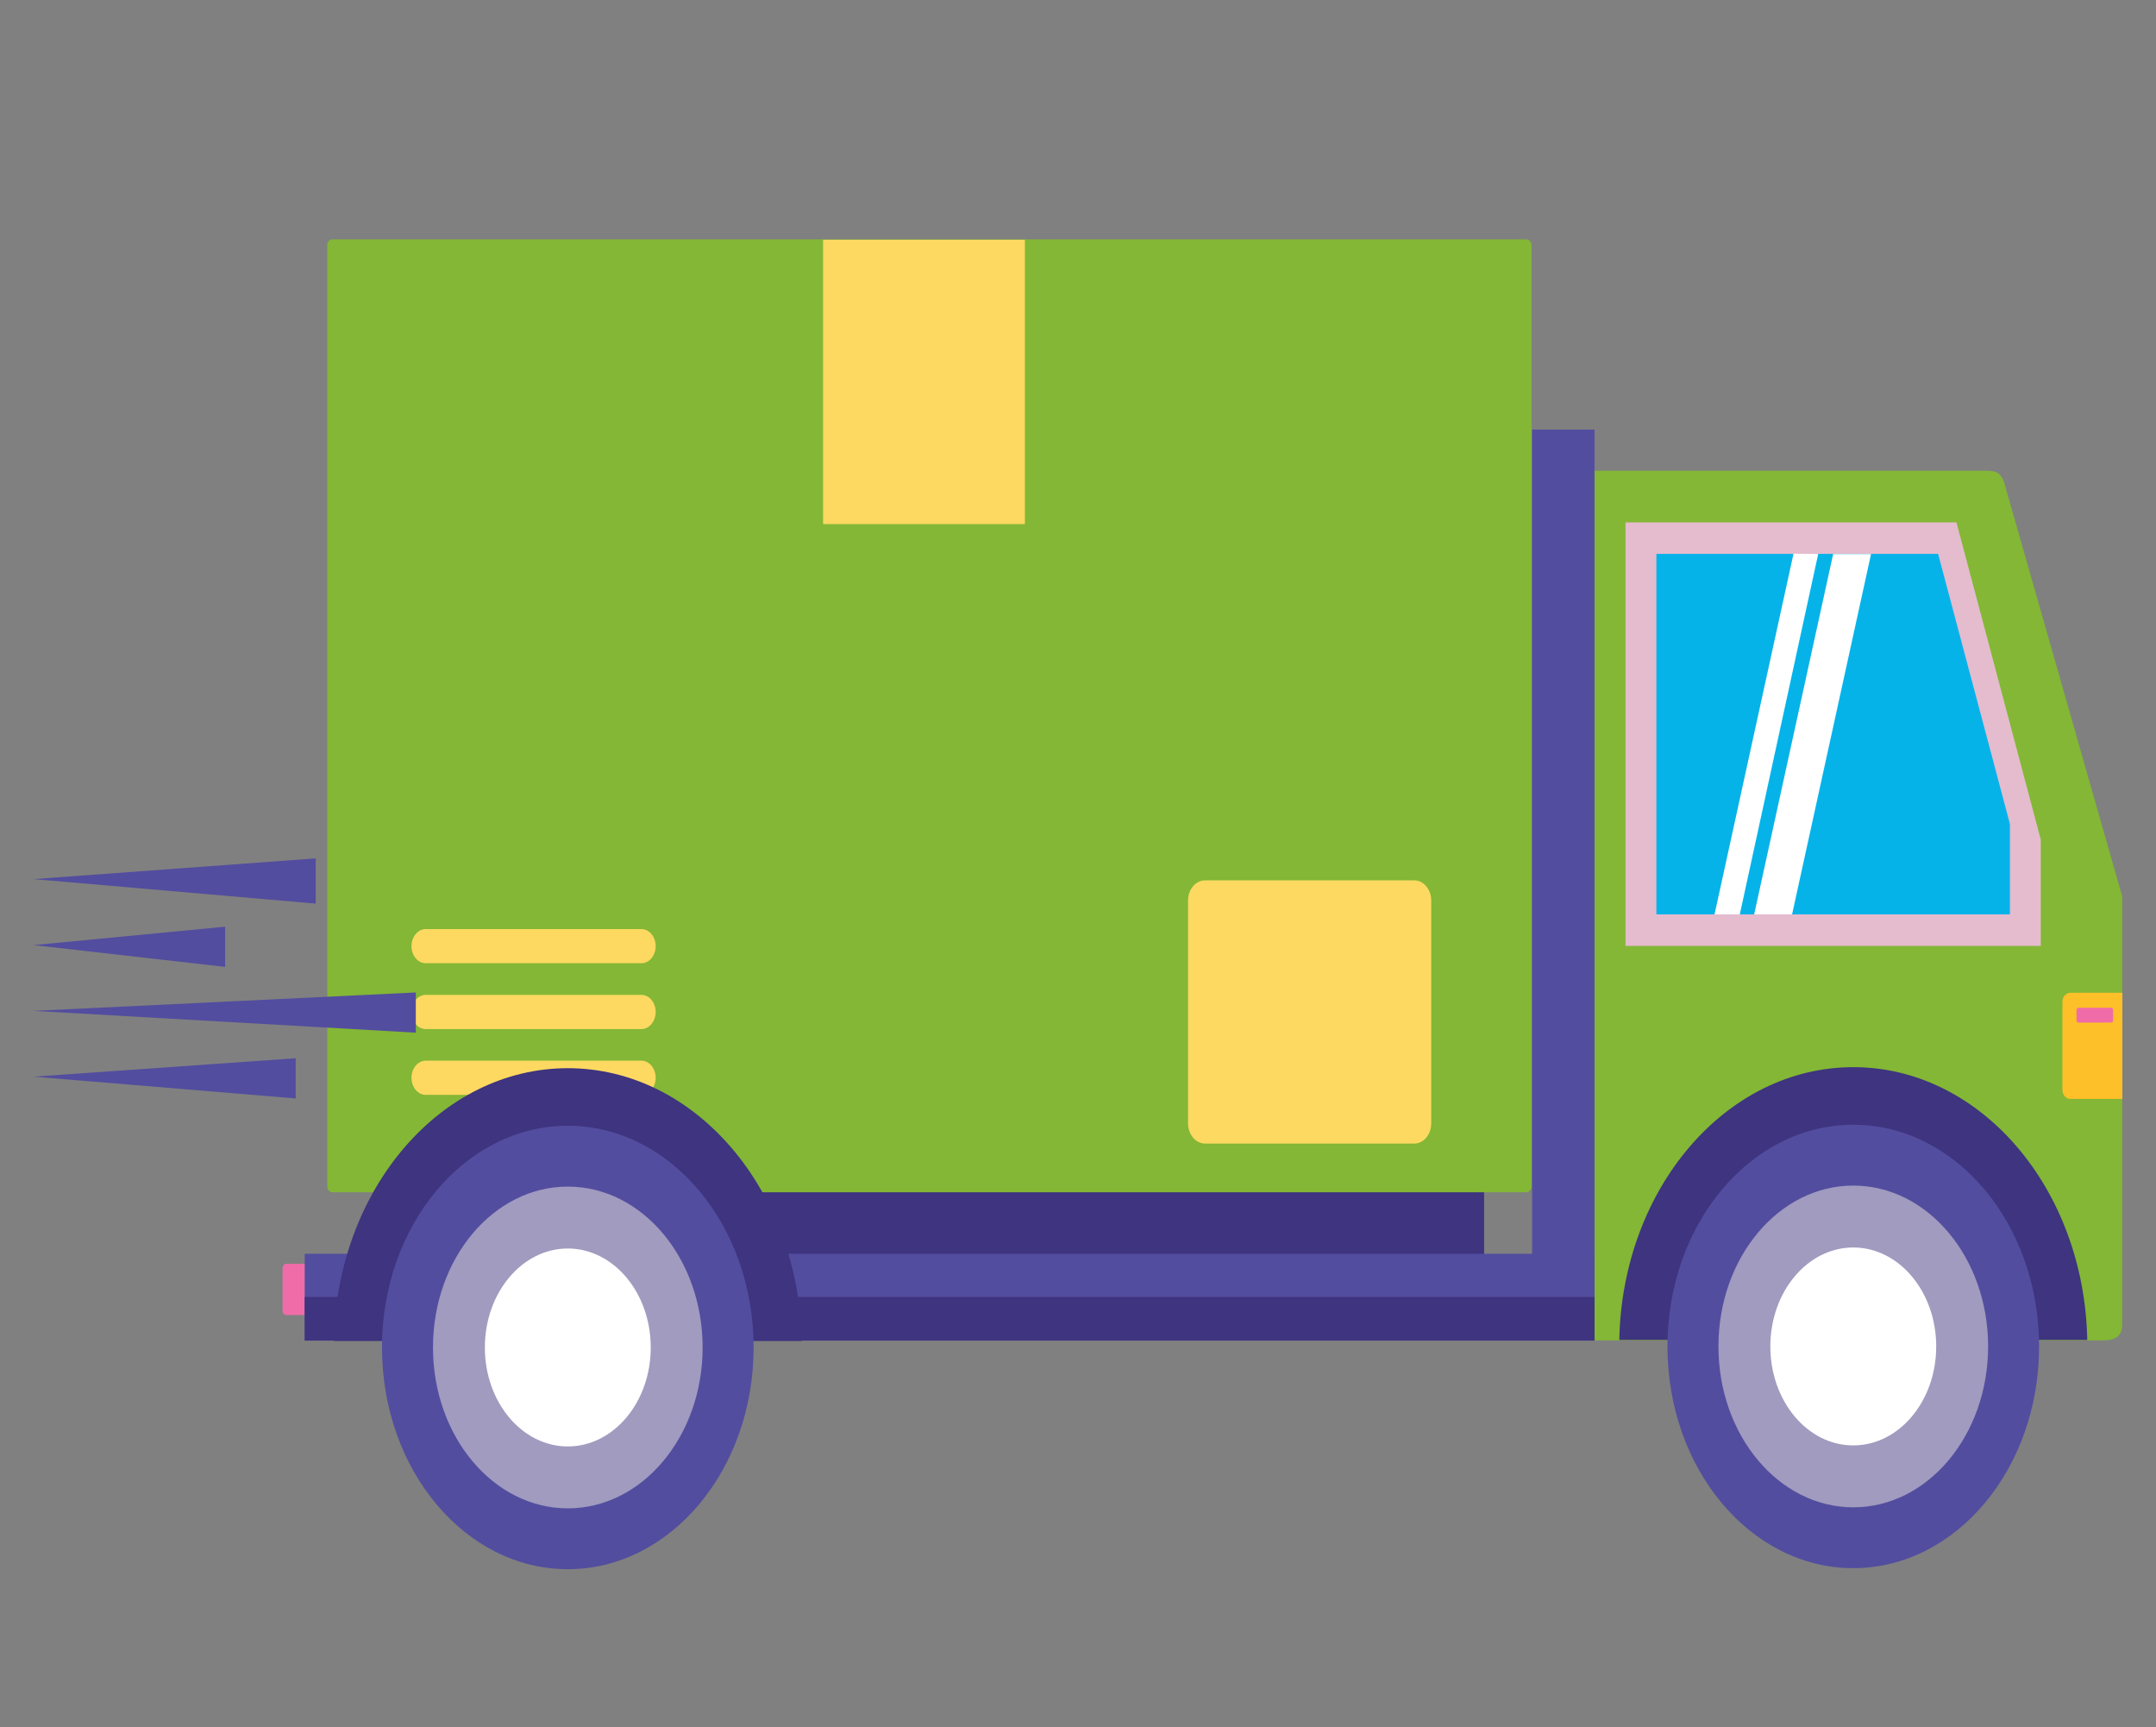 <?xml version="1.0" encoding="utf-8"?>
<!-- Generator: Adobe Illustrator 16.0.0, SVG Export Plug-In . SVG Version: 6.00 Build 0)  -->
<!DOCTYPE svg PUBLIC "-//W3C//DTD SVG 1.1//EN" "http://www.w3.org/Graphics/SVG/1.1/DTD/svg11.dtd">
<svg version="1.1" xmlns="http://www.w3.org/2000/svg" xmlns:xlink="http://www.w3.org/1999/xlink" x="0px" y="0px" width="500px"
	 height="400.479px" viewBox="0 0 500 400.479" enable-background="new 0 0 500 400.479" xml:space="preserve">
<rect x="0" y="0" width="500" height="400.479" fill="#808080" stroke="none"/>
<g id="BACKGROUND" display="none">
	<rect y="-29.657" display="inline" fill="#7D3AEA" width="500" height="500"/>
</g>
<g id="OBJECTS">
	<g>
		<g>
			<path fill="#EF6CA8" d="M73.979,303.857c0,0.57-0.389,1.035-0.866,1.035h-6.716c-0.479,0-0.867-0.465-0.867-1.035v-9.819
				c0-0.571,0.388-1.035,0.867-1.035h6.716c0.477,0,0.866,0.464,0.866,1.035V303.857z"/>
			<path fill="#83B735" d="M464.732,111.655c-0.997-2.264-1.748-2.523-4.776-2.523h-90.173v201.623h118.178
				c2.896,0,4.197-1.279,4.197-3.664V207.8L464.732,111.655z"/>
			<path fill="#3E347F" d="M484.058,310.665c-0.672-35.067-24.707-63.248-54.263-63.248c-29.557,0-53.592,28.181-54.263,63.248
				H484.058z"/>
			<g>
				<path fill="#534D9F" d="M472.887,312.17c0,28.391-19.292,51.404-43.092,51.404c-23.799,0-43.092-23.014-43.092-51.404
					c0-28.387,19.293-51.405,43.092-51.405C453.595,260.765,472.887,283.783,472.887,312.17z"/>
				<path fill="#FFFFFF" d="M453.297,312.17c0,15.488-10.521,28.037-23.502,28.037c-12.981,0-23.506-12.549-23.506-28.037
					c0-15.483,10.524-28.036,23.506-28.036C442.775,284.134,453.297,296.687,453.297,312.17z"/>
				<path fill="#A09BBF" d="M429.795,274.872c-17.269,0-31.268,16.697-31.268,37.298c0,20.599,13.999,37.298,31.268,37.298
					s31.268-16.699,31.268-37.298C461.063,291.569,447.063,274.872,429.795,274.872z M429.795,335.115
					c-10.623,0-19.234-10.273-19.234-22.945c0-12.673,8.611-22.945,19.234-22.945s19.233,10.272,19.233,22.945
					C449.028,324.842,440.418,335.115,429.795,335.115z"/>
			</g>
			<rect x="86.931" y="275.549" fill="#3E347F" width="257.253" height="16.289"/>
			<rect x="355.309" y="99.6" fill="#534D9F" width="14.475" height="211.154"/>
			<g>
				<rect x="70.665" y="290.681" fill="#534D9F" width="299.118" height="20.129"/>
				<rect x="70.665" y="300.689" fill="#3E347F" width="299.118" height="10.12"/>
			</g>
			<g>
				<path fill="#83B735" d="M355.185,275.06c0,0.755-0.536,1.363-1.2,1.363H77.088c-0.662,0-1.199-0.608-1.199-1.363V56.861
					c0-0.751,0.537-1.363,1.199-1.363h276.896c0.664,0,1.2,0.612,1.2,1.363V275.06z"/>
				<path fill="#FDD961" d="M331.92,260.439c0,2.59-1.761,4.692-3.933,4.692h-48.53c-2.175,0-3.936-2.103-3.936-4.692v-51.636
					c0-2.593,1.761-4.694,3.936-4.694h48.53c2.172,0,3.933,2.101,3.933,4.694V260.439z"/>
				<g>
					<g>
						<path fill="#FDD961" d="M152.058,219.363c0,2.189-1.489,3.963-3.326,3.963H98.75c-1.836,0-3.324-1.774-3.324-3.963l0,0
							c0-2.189,1.488-3.965,3.324-3.965h49.982C150.569,215.397,152.058,217.173,152.058,219.363L152.058,219.363z"/>
						<path fill="#FDD961" d="M152.058,234.619c0,2.191-1.489,3.97-3.326,3.97H98.75c-1.836,0-3.324-1.778-3.324-3.97l0,0
							c0-2.187,1.488-3.964,3.324-3.964h49.982C150.569,230.655,152.058,232.433,152.058,234.619L152.058,234.619z"/>
						<path fill="#FDD961" d="M152.058,249.881c0,2.188-1.489,3.964-3.326,3.964H98.75c-1.836,0-3.324-1.776-3.324-3.964l0,0
							c0-2.19,1.488-3.968,3.324-3.968h49.982C150.569,245.913,152.058,247.69,152.058,249.881L152.058,249.881z"/>
					</g>
				</g>
				<rect x="190.884" y="55.59" fill="#FDD961" width="46.797" height="65.919"/>
			</g>
			<path fill="#3E347F" d="M185.943,310.906c-0.672-35.07-24.708-63.25-54.264-63.25c-29.557,0-53.592,28.18-54.262,63.25H185.943z"
				/>
			<g>
				<path fill="#534D9F" d="M174.771,312.409c0,28.39-19.292,51.405-43.092,51.405c-23.799,0-43.092-23.016-43.092-51.405
					c0-28.394,19.293-51.404,43.092-51.404C155.479,261.005,174.771,284.016,174.771,312.409z"/>
				<ellipse fill="#FFFFFF" cx="131.68" cy="312.409" rx="23.504" ry="28.04"/>
				<path fill="#A09BBF" d="M131.68,275.11c-17.268,0-31.266,16.697-31.266,37.299c0,20.599,13.999,37.3,31.266,37.3
					c17.269,0,31.267-16.701,31.267-37.3C162.947,291.808,148.948,275.11,131.68,275.11z M131.68,335.355
					c-10.624,0-19.236-10.273-19.236-22.946c0-12.67,8.613-22.948,19.236-22.948c10.623,0,19.235,10.278,19.235,22.948
					C150.915,325.082,142.302,335.355,131.68,335.355z"/>
			</g>
			<g>
				<polygon fill="#E5BBCE" points="473.282,219.304 376.968,219.304 376.968,121.107 453.721,121.107 473.282,194.67 				"/>
				<polygon fill="#05B3E9" points="466.122,212 384.131,212 384.131,128.41 449.467,128.41 466.122,191.032 				"/>
				<g>
					<polygon fill="#FFFFFF" points="425.127,128.457 406.811,212 415.603,212 433.916,128.457 					"/>
					<polygon fill="#FFFFFF" points="415.936,128.379 397.62,212 403.477,212.008 421.666,128.413 					"/>
				</g>
			</g>
			<g>
				<path fill="#FDC028" d="M492.203,230.175H480.1c-0.992,0-1.802,0.959-1.802,2.142v20.33c0,1.186,0.81,2.142,1.802,2.142h12.104
					V230.175z"/>
				<path fill="#EF6CA8" d="M490.049,236.566c0,0.285-0.194,0.516-0.437,0.516h-7.611c-0.239,0-0.438-0.23-0.438-0.516v-2.389
					c0-0.283,0.198-0.518,0.438-0.518h7.611c0.242,0,0.437,0.234,0.437,0.518V236.566z"/>
			</g>
		</g>
		<g>
			<polygon fill="#534D9F" points="7.751,203.821 73.223,199.011 73.223,209.502 			"/>
			<polygon fill="#534D9F" points="7.751,219.12 52.213,214.846 52.213,224.173 			"/>
			<polygon fill="#534D9F" points="7.751,249.623 68.582,245.35 68.582,254.675 			"/>
			<polygon fill="#534D9F" points="7.751,234.372 96.431,230.097 96.431,239.423 			"/>
		</g>
	</g>
</g>
<g id="DESIGNED_BY_FREEPIK">
</g>
</svg>
